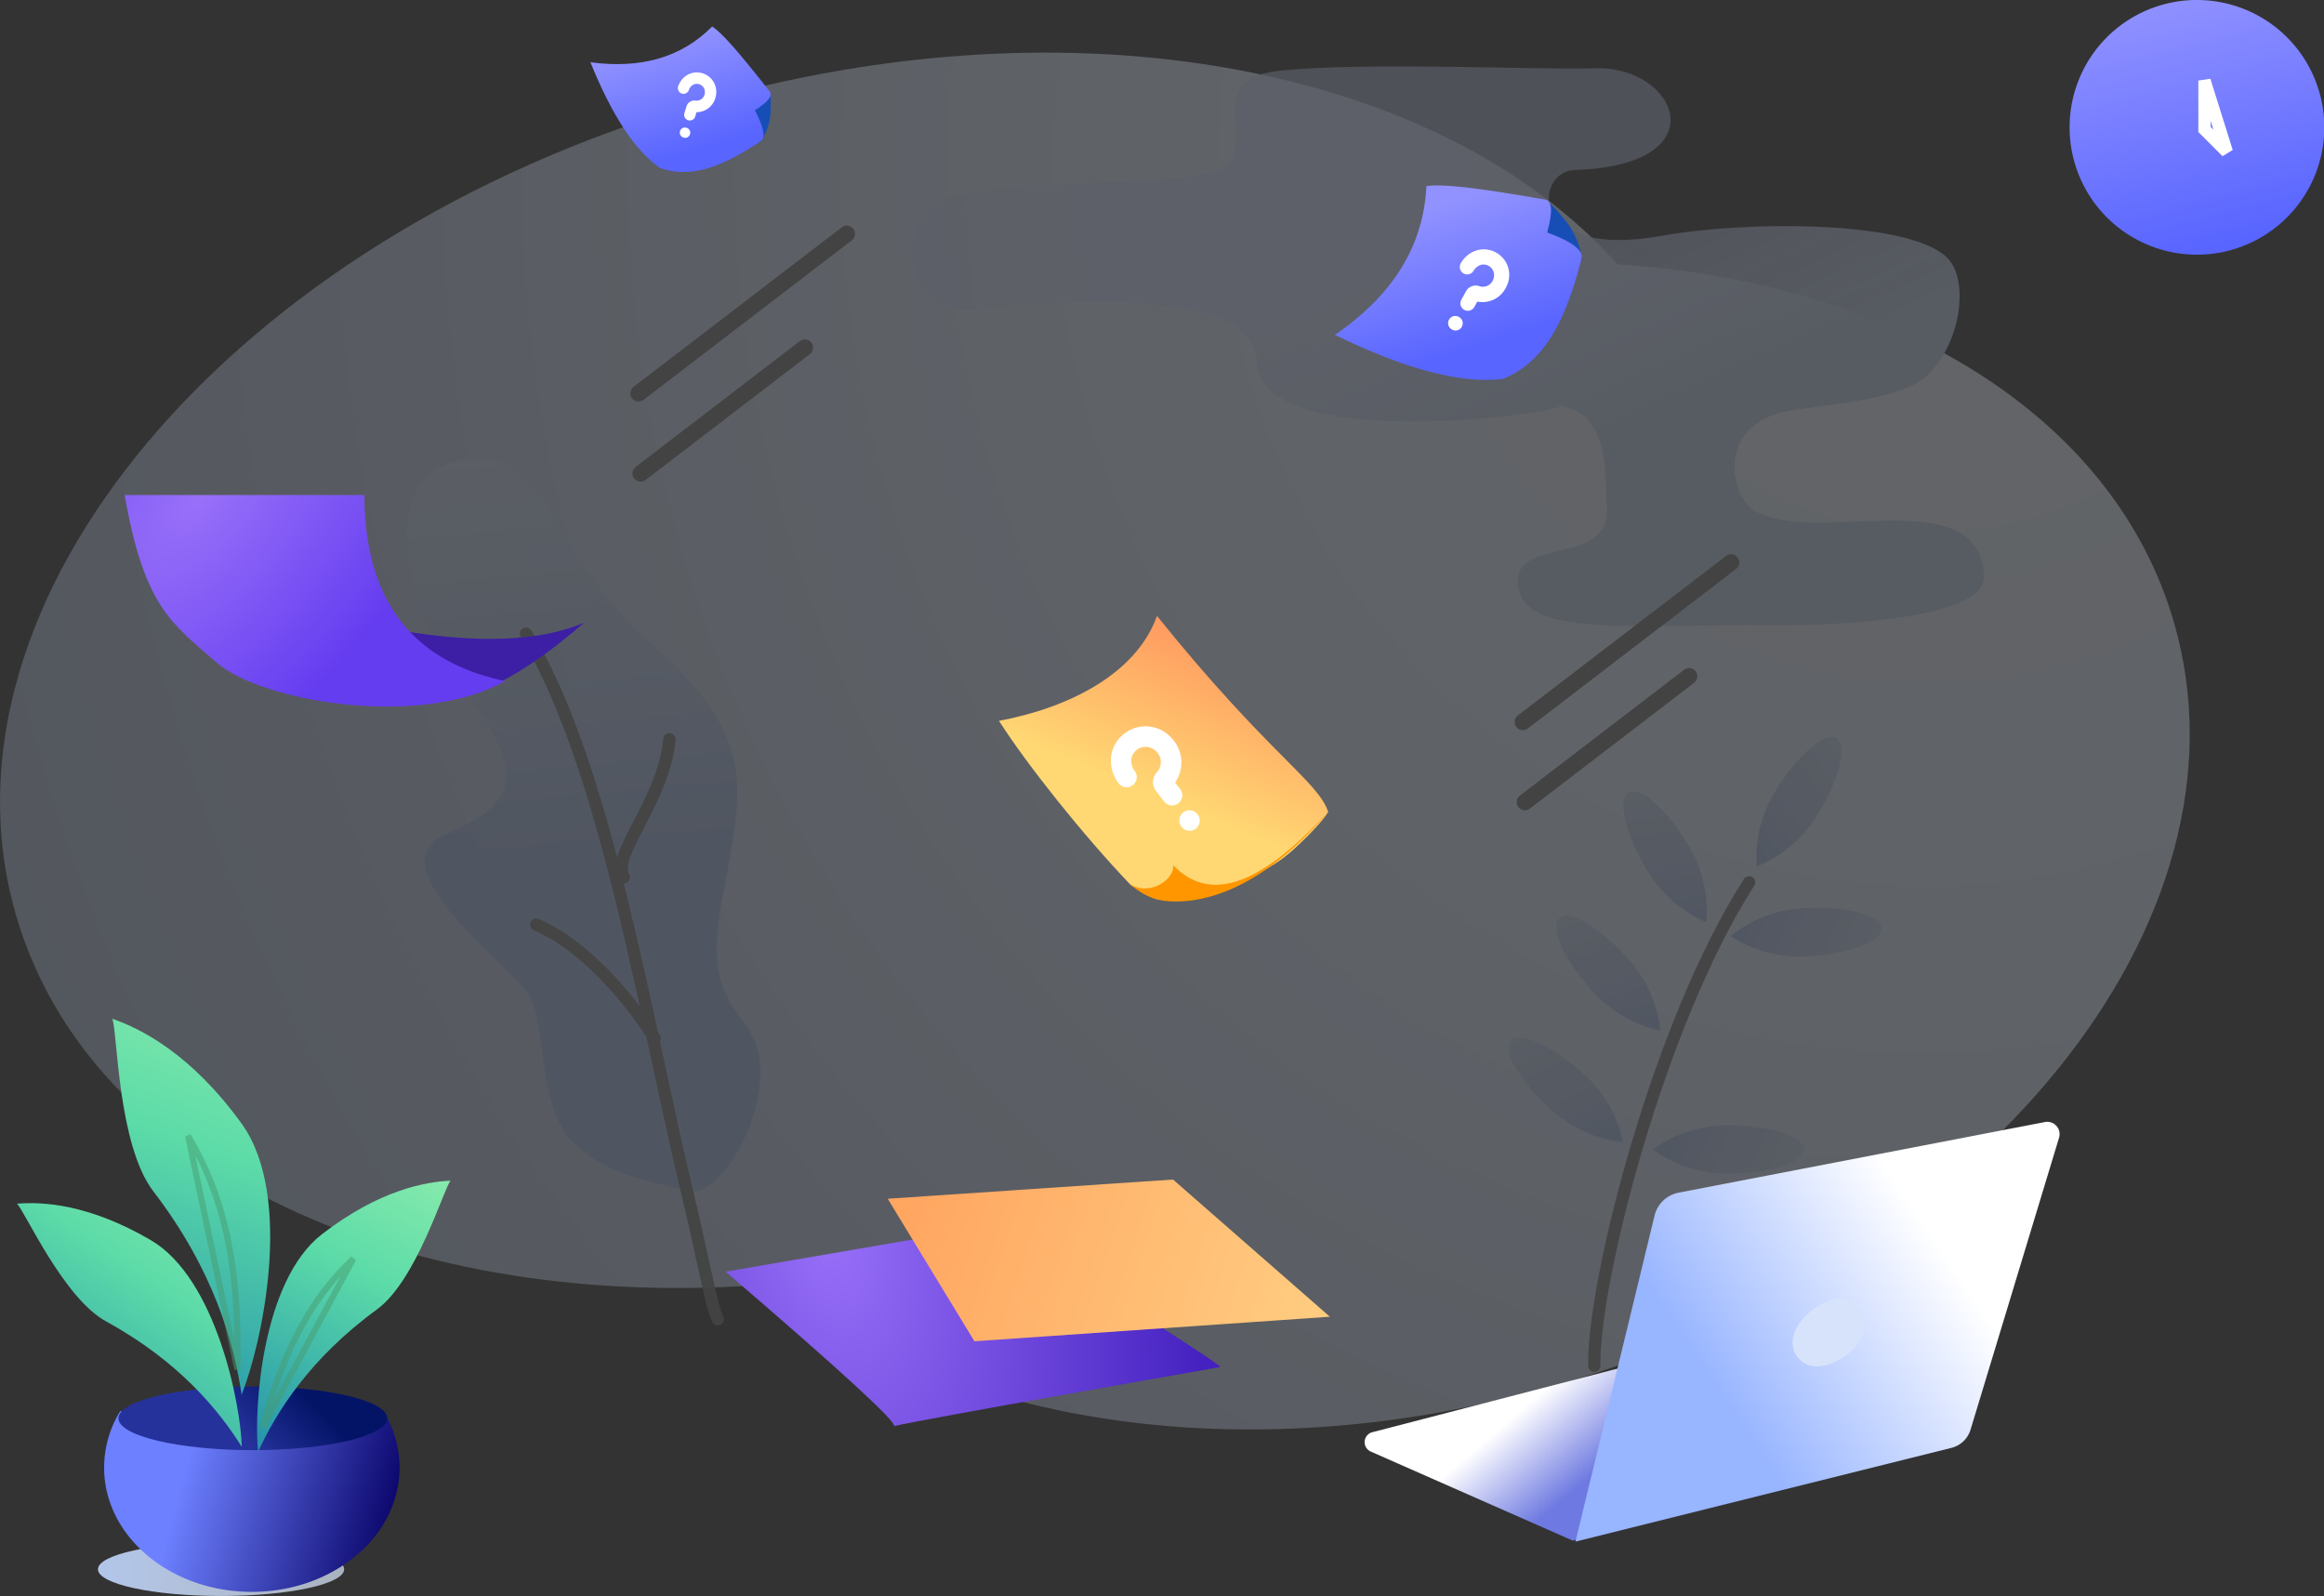 <svg id="FAQ---web" xmlns="http://www.w3.org/2000/svg" xmlns:xlink="http://www.w3.org/1999/xlink" width="566.372" height="388.979" viewBox="0 0 566.372 388.979">
  <rect x="0" y="0" width="566.372" height="388.979" fill="#333333" stroke="none"/>
  <defs>
    <radialGradient id="radial-gradient" cx="0.863" cy="0.113" r="1.417" gradientTransform="matrix(-0.426, 0.736, -0.463, -0.677, 1.283, -0.445)" gradientUnits="objectBoundingBox">
      <stop offset="0" stop-color="#edf3fd"/>
      <stop offset="0.409" stop-color="#dce8fb"/>
      <stop offset="1" stop-color="#aebdd8"/>
    </radialGradient>
    <linearGradient id="linear-gradient" x1="0.642" y1="0.68" x2="0.406" y2="0.401" gradientUnits="objectBoundingBox">
      <stop offset="0" stop-color="#bdcee8"/>
      <stop offset="1" stop-color="#d1dcff" stop-opacity="0.69"/>
    </linearGradient>
    <linearGradient id="linear-gradient-2" x1="0.462" y1="1.092" x2="0.604" y2="0.5" gradientUnits="objectBoundingBox">
      <stop offset="0" stop-color="#cfddf3"/>
      <stop offset="1" stop-color="#a1b8e3"/>
    </linearGradient>
    <linearGradient id="linear-gradient-3" x1="0.68" y1="-0.303" x2="0.5" y2="1" xlink:href="#linear-gradient-2"/>
    <linearGradient id="linear-gradient-4" x1="0.681" y1="-0.303" x2="0.5" y2="1" xlink:href="#linear-gradient-2"/>
    <linearGradient id="linear-gradient-7" x1="0.68" y1="-0.303" x2="0.5" y2="1" xlink:href="#linear-gradient-2"/>
    <linearGradient id="linear-gradient-8" x1="0.68" y1="-0.303" x2="0.5" y2="1" xlink:href="#linear-gradient-2"/>
    <linearGradient id="linear-gradient-9" x1="0.68" y1="-0.303" x2="0.5" y2="1" xlink:href="#linear-gradient-2"/>
    <radialGradient id="radial-gradient-2" cx="0.2" cy="0" r="1.741" gradientTransform="matrix(0.395, -0.241, 0.184, 1.818, 0.121, 0.048)" gradientUnits="objectBoundingBox">
      <stop offset="0" stop-color="#9870f9"/>
      <stop offset="1" stop-color="#4521c0"/>
    </radialGradient>
    <linearGradient id="linear-gradient-10" x1="0.009" y1="0.448" x2="1" y2="0.567" gradientUnits="objectBoundingBox">
      <stop offset="0" stop-color="#ffa661"/>
      <stop offset="1" stop-color="#ffcc80"/>
    </linearGradient>
    <radialGradient id="radial-gradient-3" cx="0.2" cy="0" r="0.976" gradientTransform="matrix(0.389, 0.714, -0.791, 1.394, 0.122, -0.143)" gradientUnits="objectBoundingBox">
      <stop offset="0" stop-color="#9870f9"/>
      <stop offset="1" stop-color="#653df0"/>
    </radialGradient>
    <linearGradient id="linear-gradient-11" x1="0.246" y1="0.173" x2="0.5" y2="0.827" gradientUnits="objectBoundingBox">
      <stop offset="0" stop-color="#9192ff"/>
      <stop offset="1" stop-color="#5865ff"/>
    </linearGradient>
    <linearGradient id="linear-gradient-12" x1="0.246" y1="0.149" y2="0.851" xlink:href="#linear-gradient-11"/>
    <linearGradient id="linear-gradient-13" x1="0.642" y1="0.109" x2="0.408" y2="0.599" gradientUnits="objectBoundingBox">
      <stop offset="0" stop-color="#ff9d61"/>
      <stop offset="1" stop-color="#ffd873"/>
    </linearGradient>
    <linearGradient id="linear-gradient-14" x1="0.435" y1="0.544" x2="0.225" y2="0.459" gradientUnits="objectBoundingBox">
      <stop offset="0" stop-color="#6e7ae1"/>
      <stop offset="1" stop-color="#fff"/>
    </linearGradient>
    <linearGradient id="linear-gradient-15" x1="0.302" y1="0.654" x2="0.794" y2="0.367" gradientUnits="objectBoundingBox">
      <stop offset="0" stop-color="#98b5ff"/>
      <stop offset="1" stop-color="#fff"/>
    </linearGradient>
    <linearGradient id="linear-gradient-16" x1="1" y1="0.5" x2="0" y2="0.5" gradientUnits="objectBoundingBox">
      <stop offset="0" stop-color="#d9e5f6" stop-opacity="0.714"/>
      <stop offset="1" stop-color="#b2c6ea"/>
    </linearGradient>
    <linearGradient id="linear-gradient-17" x1="1" y1="0.695" x2="0.232" y2="0.569" gradientUnits="objectBoundingBox">
      <stop offset="0" stop-color="#060064"/>
      <stop offset="1" stop-color="#6d80ff"/>
    </linearGradient>
    <linearGradient id="linear-gradient-18" x1="0.773" y1="0.471" x2="0.403" y2="0.558" gradientUnits="objectBoundingBox">
      <stop offset="0" stop-color="#031467"/>
      <stop offset="1" stop-color="#26329b"/>
    </linearGradient>
    <linearGradient id="linear-gradient-19" x1="0.722" y1="-0.688" x2="0.381" y2="1.259" gradientUnits="objectBoundingBox">
      <stop offset="0" stop-color="#beffb1"/>
      <stop offset="0.534" stop-color="#5cdba8"/>
      <stop offset="1" stop-color="#1984ac"/>
    </linearGradient>
    <linearGradient id="linear-gradient-20" x1="1.295" y1="-0.688" x2="0.072" y2="1.259" xlink:href="#linear-gradient-19"/>
    <linearGradient id="linear-gradient-21" x1="0.999" y1="-0.688" x2="0.232" y2="1.259" xlink:href="#linear-gradient-19"/>
    <linearGradient id="linear-gradient-22" x1="0.246" y1="0.014" y2="0.986" xlink:href="#linear-gradient-11"/>
  </defs>
  <g id="Group-4">
    <g id="Artwork">
      <g id="window" transform="translate(0 12.827)" opacity="0.26">
        <path id="Mask" d="M394.79,51.927c66.937,4.353,121.1,36.567,135.708,87.5,20.828,72.6-46.6,155.741-150.614,185.7-74.147,21.357-146.866,9.92-190.057-24.71-90.079,7.555-167.4-27.474-185.379-90.134C-17.462,133.9,57.093,45.4,170.971,12.6,262.787-13.846,352.133,3.993,394.79,51.927Z" transform="translate(-0.628 -0.347)" fill="url(#radial-gradient)"/>
        <path id="Line" d="M156.25,83.388,207,44.505" transform="translate(-0.628 -0.347)" fill="none" stroke="#707070" stroke-linecap="round" stroke-linejoin="round" stroke-width="4" fill-rule="evenodd"/>
        <path id="Line-Copy" d="M156.75,102.912l40.03-30.669" transform="translate(-0.628 -0.347)" fill="none" stroke="#707070" stroke-linecap="round" stroke-linejoin="round" stroke-width="4" fill-rule="evenodd"/>
        <path id="Mask-2" data-name="Mask" d="M306.994,75.708c-.657-18.863-49.744-14.611-68.679-12.791S217.66,38.9,234,35.055s45.963-1.859,61.313-5.4S291.244,7.09,312.159,4.8s64.163-.17,77.056-.636c20.251-.731,30.642,23.679-4.838,24.786-9.784.305-11.747,21.991,21.279,16.034,20.725-3.738,61.388-3.824,69.847,5.719,4.854,5.476,3.172,20.187-5.172,28.31-6.2,6.035-25.91,7.211-33.632,8.606-18.116,3.273-14.535,20.835-8.358,24.451,14.618,8.558,54.736-7.592,55.812,15.906.475,10.383-36.028,12.059-51,11.933-36.709-.311-60.828,2.963-62.52-9.574-1.7-12.587,22.811-4.091,21.6-19.565-.632-8.086,1.061-25.267-14.664-24.365C399.105,85.17,307.881,101.184,306.994,75.708Z" transform="translate(-0.628 -0.347)" fill-rule="evenodd" fill="url(#linear-gradient)"/>
        <g id="Group-5-Copy" transform="translate(57.973 87.462)" opacity="0.926">
          <g id="Group_4426" data-name="Group 4426" transform="translate(181.524 182.468) rotate(149)">
            <path id="Path-103" d="M64.669,1.088C59.935-3.1,41.932,5.281,34.794,18.3s6.1,17.651-11.907,38.47S-6.679,85.563,4.251,119.881.081,173.27,20.032,182.223s31.44-20.762,29.151-46.9,2.392-31.554,21.906-28.846,3.062-35.663,3.062-44.039S85.984,38.506,83.529,26.8,69.4,5.281,64.669,1.088Z" transform="translate(0 29.023)" fill-rule="evenodd" fill="url(#linear-gradient-2)"/>
            <path id="Path-104" d="M0,0C0,6.429,1.622,26.459,10.446,38.657" transform="translate(53.272 66.599)" fill="none" stroke="#707070" stroke-linecap="round" stroke-width="3" fill-rule="evenodd"/>
            <path id="Path-104-Copy" d="M0,23.14C0,16.712,18.026,12.2,26.85,0" transform="translate(39.476 127.251) rotate(180)" fill="none" stroke="#707070" stroke-linecap="round" stroke-width="3" fill-rule="evenodd"/>
            <path id="Path-102" d="M45.968,0c0,2.736-4.7,15.065-9.2,29.35C22.691,74.084,0,129.17,0,167.341" transform="translate(29.333 0)" fill="none" stroke="#707070" stroke-linecap="round" stroke-width="3" fill-rule="evenodd"/>
          </g>
        </g>
        <g id="Group" transform="translate(362.933 163.711)" opacity="0.926">
          <g id="Group_4427" data-name="Group 4427" transform="matrix(1, -0.017, 0.017, 1, 0, 1.656)">
            <path id="Path-99" d="M0,117.137C0,96.9,16.9,34.269,39.7,0" transform="translate(22.973 37.936)" fill="none" stroke="#707070" stroke-linecap="round" stroke-width="3" fill-rule="evenodd"/>
            <path id="Oval" d="M5.854,36.822a31.047,31.047,0,0,0,5.873-18.414C11.733,8.24,9.112,0,5.873,0S.005,8.246,0,18.414A30.992,30.992,0,0,0,5.854,36.822Z" transform="translate(28.635 18.504) rotate(-30)" fill-rule="evenodd" fill="url(#linear-gradient-3)"/>
            <path id="Oval-Copy-4" d="M5.87,36.787a30.949,30.949,0,0,0,5.868-18.393C11.737,8.235,9.109,0,5.868,0S0,8.235,0,18.393A30.954,30.954,0,0,0,5.87,36.787Z" transform="translate(94.516 43.8) rotate(88)" fill-rule="evenodd" fill="url(#linear-gradient-4)"/>
            <path id="Oval-Copy-5" d="M5.869,36.787a30.952,30.952,0,0,0,5.869-18.394C11.738,8.235,9.111,0,5.869,0S0,8.235,0,18.394A30.95,30.95,0,0,0,5.869,36.787Z" transform="matrix(-0.017, 1, -1, -0.017, 83.917, 71.474)" fill-rule="evenodd" fill="url(#linear-gradient-4)"/>
            <path id="Oval-Copy-6" d="M5.869,36.787a30.952,30.952,0,0,0,5.869-18.394C11.738,8.235,9.111,0,5.869,0S0,8.235,0,18.393A30.95,30.95,0,0,0,5.869,36.787Z" transform="matrix(-0.017, 1, -1, -0.017, 75.022, 97.38)" fill-rule="evenodd" fill="url(#linear-gradient-4)"/>
            <path id="Oval-Copy-3" d="M5.874,36.819a30.985,30.985,0,0,0,5.854-18.406C11.722,8.246,9.092,0,5.854,0S-.006,8.239,0,18.406A31.044,31.044,0,0,0,5.874,36.819Z" transform="translate(79.734 0) rotate(33)" fill-rule="evenodd" fill="url(#linear-gradient-7)"/>
            <path id="Oval-Copy" d="M5.854,36.813A31.035,31.035,0,0,0,11.73,18.4C11.736,8.237,9.115,0,5.876,0S.006,8.244,0,18.41A30.971,30.971,0,0,0,5.854,36.813Z" transform="matrix(0.755, -0.656, 0.656, 0.755, 11.873, 49.733)" fill-rule="evenodd" fill="url(#linear-gradient-8)"/>
            <path id="Oval-Copy-2" d="M5.854,36.809A31.026,31.026,0,0,0,11.731,18.4C11.737,8.236,9.116,0,5.877,0S.006,8.243,0,18.408A30.962,30.962,0,0,0,5.854,36.809Z" transform="matrix(0.682, -0.731, 0.731, 0.682, 0, 79.848)" fill-rule="evenodd" fill="url(#linear-gradient-9)"/>
          </g>
        </g>
        <path id="Line-Copy-3" d="M371.75,163.487,422.5,124.6" transform="translate(-0.628 -0.347)" fill="none" stroke="#707070" stroke-linecap="round" stroke-linejoin="round" stroke-width="4" fill-rule="evenodd"/>
        <path id="Line-Copy-2" d="M372.25,183.011l40.03-30.669" transform="translate(-0.628 -0.347)" fill="none" stroke="#707070" stroke-linecap="round" stroke-linejoin="round" stroke-width="4" fill-rule="evenodd"/>
      </g>
      <g id="documents" transform="translate(176.842 287.48)">
        <path id="Path_10604" data-name="Path 10604" d="M.47,22.458,67,11.014Q122.083,45.479,120.989,45.7c-1.039.21-74.5,13.072-79.465,14.4Q42.221,58.324.47,22.458Z" transform="translate(-0.47)" fill-rule="evenodd" fill="url(#radial-gradient-2)"/>
        <path id="Path_10605" data-name="Path 10605" d="M39.97,4.684,109.5,0l38.222,33.436L61.1,39.419Z" transform="translate(-0.47 0)" fill-rule="evenodd" fill="url(#linear-gradient-10)"/>
      </g>
      <g id="paper" transform="translate(30.375 120.642)">
        <path id="Path_10606" data-name="Path 10606" d="M41.525,28.028Q90.216,41.7,112.494,32.1q-23.485,20.454-37.415,18.2C61.15,48.036,46.876,32.1,41.525,28.028Z" transform="translate(-0.503 -0.995)" fill="#3d1fa5" fill-rule="evenodd"/>
        <path id="Path_10607" data-name="Path 10607" d="M.5,1H58.944c0,30.571,16.588,41.618,34.282,45.349C72.553,58,33.8,51.4,22.832,41.767S5.329,28.32.5,1Z" transform="translate(-0.503 -0.995)" fill-rule="evenodd" fill="url(#radial-gradient-3)"/>
      </g>
      <g id="paper-2" data-name="paper" transform="translate(325.314 45.193)">
        <path id="Path_10608" data-name="Path 10608" d="M52.668,4.793a52.785,52.785,0,0,1,4.96,5.556c2.846,3.735,3.7,8.9,3.5,9.028-1.08.711-7.252-3.392-8.458-6.725Q51.583,9.656,52.668,4.793Z" transform="translate(-0.941 -1.138)" fill="#174eb5" fill-rule="evenodd"/>
        <path id="Path_10609" data-name="Path 10609" d="M.941,37.563Q22.223,23.015,23.255,1.313C26.98.756,34.176,1.45,52.232,4.594q2.522.439.446,8.012,9.131,3.353,8.368,6.387C56.634,36.533,50.8,44.53,41.988,48.288Q26.83,50.215.941,37.563Z" transform="translate(-0.941 -1.138)" fill-rule="evenodd" fill="url(#linear-gradient-11)"/>
      </g>
      <g id="paper-3" data-name="paper" transform="translate(143.892 6.456)">
        <path id="Path_10610" data-name="Path 10610" d="M44.385,17.155a38.429,38.429,0,0,1-.02,5.418,13.287,13.287,0,0,1-2.5,6.581c-.929-.142-2.27-5.365-1.3-7.753A10.4,10.4,0,0,1,44.385,17.155Z" transform="translate(-0.519 -0.949)" fill="#174eb5" fill-rule="evenodd"/>
        <path id="Path_10611" data-name="Path 10611" d="M.519,9.666Q19.085,12.172,30.186.949c2.283,1.514,5.833,5.394,14.061,15.886Q45.4,18.3,40.6,21.381q3.3,6.259,1.417,7.526c-10.905,7.327-17.944,8.8-24.529,6.544Q8.359,29.11.519,9.666Z" transform="translate(-0.519 -0.949)" fill-rule="evenodd" fill="url(#linear-gradient-12)"/>
      </g>
      <g id="yellow-paper" transform="translate(243.456 150.12)">
        <path id="Path_10612" data-name="Path 10612" d="M39.1.936C33.995,15.169,17.369,23.384.584,26.5,7.363,37.111,20.9,54.16,32.652,66.472c.559.586,2.825,1.5,3.421,1.984,3.6,2.91,7.457,1.265,9.458,1.237,9.9-3.1,18.688-4.434,26.927-11.92,4.225-3.838,7.362-7.361,8.359-9.069C78.355,41.181,66.167,34.592,39.1.936Z" transform="translate(-0.584 -0.936)" fill-rule="evenodd" fill="url(#linear-gradient-13)"/>
        <path id="Path_10613" data-name="Path 10613" d="M43.063,61.709c.188,4.169-7.138,7.987-11.324,3.892,4.489,4.305,8.481,4.941,11.793,4.93s18.777.027,37.221-21.817C64.435,66.5,52.065,71.075,43.063,61.709Z" transform="translate(-0.584 -0.936)" fill="#ff9600" fill-rule="evenodd"/>
      </g>
      <g id="laptop" transform="translate(332.572 273.416)">
        <path id="Path_10614" data-name="Path 10614" d="M51.932,103.017,2.692,81.3a2.5,2.5,0,0,1,.381-4.714L97.34,52.128l50.8,23.163Z" transform="translate(-1.199 -0.937)" fill-rule="evenodd" fill="url(#linear-gradient-14)"/>
        <path id="Path_10615" data-name="Path 10615" d="M166.991.991,77.718,18.2a7.5,7.5,0,0,0-5.87,5.6L52.579,103.251,144.208,80.4a6.505,6.505,0,0,0,4.649-4.425L170.43,4.813A3,3,0,0,0,166.991.991Z" transform="translate(-1.199 -0.937)" fill-rule="evenodd" fill="url(#linear-gradient-15)"/>
        <path id="Path_10616" data-name="Path 10616" d="M117.965,58.248c-4.266,2.813-9.068,3.431-11.574-.379s.472-8.875,4.739-11.689,8.573-3.367,11.078.443S122.232,55.435,117.965,58.248Z" transform="translate(-1.199 -0.937)" fill="#d6e3fa" fill-rule="evenodd"/>
      </g>
      <g id="Plant" transform="translate(3.372 248.306)">
        <g id="Pot" transform="translate(20.5 89.61)">
          <path id="Ellipse-3" d="M30.5,38.548c16.569,0,30,2.914,30,6.508s-13.431,6.508-30,6.508S.5,48.65.5,45.056,13.932,38.548,30.5,38.548Z" transform="translate(-0.5 -0.501)" fill-rule="evenodd" fill="url(#linear-gradient-16)"/>
          <g id="Ellipse-2" transform="translate(1.5 6.007)">
            <path id="Path_10617" data-name="Path 10617" d="M68.979,1.687A26.274,26.274,0,0,1,72.5,14.768c0,16.727-16.118,30.287-36,30.287S.5,31.5.5,14.768A26.367,26.367,0,0,1,4.426,1C20.374,3.529,52.117,3.366,68.979,1.687Z" transform="translate(-0.5 -1.001)" fill="url(#linear-gradient-17)"/>
          </g>
          <g id="Ellipse-1" transform="translate(5)">
            <path id="Path_10618" data-name="Path 10618" d="M33.75.5C51.837.5,66.5,3.975,66.5,8.26s-14.663,7.76-32.75,7.76S1,12.546,1,8.26,15.663.5,33.75.5Z" transform="translate(-1 -0.501)" fill="url(#linear-gradient-18)"/>
          </g>
        </g>
        <g id="leaves" transform="translate(0 0)">
          <g id="leaf">
            <g id="Group_4428" data-name="Group 4428" transform="translate(24 0)">
              <g id="Shape-2">
                <path id="Path_10619" data-name="Path 10619" d="M32,92.113c-1.788-12.392-6.709-30.287-21.5-49.561C1.787,31.2,1.758,3.55.5.5,7.337,2.855,19.619,8.923,32,26.032,44.979,43.967,36.745,80.545,32,92.113Z" transform="translate(-0.5 -0.501)" fill="url(#linear-gradient-19)"/>
                <path id="Shape-3" d="M30.961,85.925c.549-24.867-2.944-41.563-12.008-56.9Z" transform="translate(-0.5 -0.501)" fill="rgba(0,0,0,0)" stroke="#489c71" stroke-width="1.5" fill-rule="evenodd" opacity="0.5"/>
              </g>
            </g>
            <g id="Group_4429" data-name="Group 4429" transform="translate(0 44.054)">
              <g id="Shape-2-2" data-name="Shape-2">
                <path id="Path_10620" data-name="Path 10620" d="M55.555,60.278C50.03,51.43,40.267,39.438,22.509,29.715,12.048,23.987,2.743,2.911.759,1.009,6.767.5,18.176,1,33.368,9.884,49.294,19.2,55.292,49.86,55.555,60.278Z" transform="translate(0 0)" fill="url(#linear-gradient-20)"/>
                <path id="Shape-3-2" data-name="Shape-3" transform="translate(0 0)" fill="rgba(0,0,0,0)" stroke="#489c71" stroke-width="1.5" fill-rule="evenodd" opacity="0.5"/>
              </g>
            </g>
            <g id="Group_4430" data-name="Group 4430" transform="translate(59.274 39.454)">
              <g id="Shape-2-3" data-name="Shape-2">
                <path id="Path_10621" data-name="Path 10621" d="M2.024,67C6.38,57.473,14.55,44.272,30.978,32.3,40.655,25.244,47.192,3.057,48.921.907c-6.049.273-17.349,2.24-31.33,13.047C2.935,25.283.935,56.59,2.024,67Z" transform="translate(-1.774 -0.907)" fill="url(#linear-gradient-21)"/>
                <path id="Shape-3-3" data-name="Shape-3" d="M3.045,61.143,25.239,19.91C14.864,29.793,8.317,42,3.045,61.143Z" transform="translate(-1.774 -0.907)" fill="rgba(0,0,0,0)" stroke="#489c71" stroke-width="1.5" fill-rule="evenodd" opacity="0.5"/>
              </g>
            </g>
          </g>
        </g>
      </g>
      <g id="Clock" transform="translate(504.372 0)">
        <path id="Ellipse-4" d="M32,.5A31.038,31.038,0,1,1,1,31.539,31.019,31.019,0,0,1,32,.5Z" transform="translate(-1 -0.501)" fill="url(#linear-gradient-22)"/>
        <path id="Shape-8" d="M33.878,20.139V32.054l5.446,5.452Z" transform="translate(-1 -0.501)" fill="none" stroke="#fff" stroke-width="3" fill-rule="evenodd"/>
      </g>
    </g>
    <g id="Group-3" transform="translate(267.236 184.027) rotate(-38)">
      <path id="Fill-1" d="M3.176,1.91A9,9,0,0,0,0,8.757a2.463,2.463,0,0,0,4.927,0A4.032,4.032,0,0,1,6.24,5.838a3.534,3.534,0,0,1,5.694,2.021,3.623,3.623,0,0,1-2.956,4.49,3.576,3.576,0,0,0-2.956,3.48v3.256a2.463,2.463,0,0,0,4.927,0V17.064A8.575,8.575,0,0,0,16.971,8.2,8.484,8.484,0,0,0,3.176,1.91Z" transform="translate(0 0)" fill="#fff" fill-rule="evenodd"/>
      <path id="Fill-2" d="M2.556,0a2.5,2.5,0,1,0,0,5.006A2.468,2.468,0,0,0,5,2.559,2.493,2.493,0,0,0,2.556,0Z" transform="translate(5.5 24.03)" fill="#fff" fill-rule="evenodd"/>
    </g>
    <g id="Group-3-Copy" transform="matrix(0.875, 0.485, -0.485, 0.875, 359.147, 58.486)">
      <path id="Fill-1-2" data-name="Fill-1" d="M2.335,1.421A6.728,6.728,0,0,0,0,6.517a1.811,1.811,0,1,0,3.623,0,3.017,3.017,0,0,1,.966-2.172,2.59,2.59,0,0,1,4.187,1.5A2.7,2.7,0,0,1,6.6,9.19a2.652,2.652,0,0,0-2.173,2.59V14.2a1.811,1.811,0,1,0,3.623,0V12.7a6.38,6.38,0,0,0,4.428-6.6A6.229,6.229,0,0,0,2.335,1.421Z" transform="translate(0 0)" fill="#fff" fill-rule="evenodd"/>
      <path id="Fill-2-2" data-name="Fill-2" d="M1.789,0a1.753,1.753,0,1,0,0,3.5A1.727,1.727,0,0,0,3.5,1.791,1.745,1.745,0,0,0,1.789,0Z" transform="translate(4.222 18.146)" fill="#fff" fill-rule="evenodd"/>
    </g>
    <g id="Group-3-Copy-2" transform="translate(166.681 16.45) rotate(17)">
      <path id="Fill-1-3" data-name="Fill-1" d="M1.775,1.066A5.019,5.019,0,0,0,0,4.888a1.377,1.377,0,0,0,2.753,0,2.249,2.249,0,0,1,.734-1.629A1.976,1.976,0,0,1,6.669,4.386,2.022,2.022,0,0,1,5.017,6.892,2,2,0,0,0,3.365,8.835v1.817a1.377,1.377,0,0,0,2.753,0V9.524a4.786,4.786,0,0,0,3.365-4.95A4.742,4.742,0,0,0,1.775,1.066Z" transform="translate(0 0)" fill="#fff" fill-rule="evenodd"/>
      <path id="Fill-2-3" data-name="Fill-2" d="M1.278,0a1.252,1.252,0,1,0,0,2.5A1.234,1.234,0,0,0,2.5,1.279,1.247,1.247,0,0,0,1.278,0Z" transform="translate(3.667 13.866)" fill="#fff" fill-rule="evenodd"/>
    </g>
  </g>
</svg>
